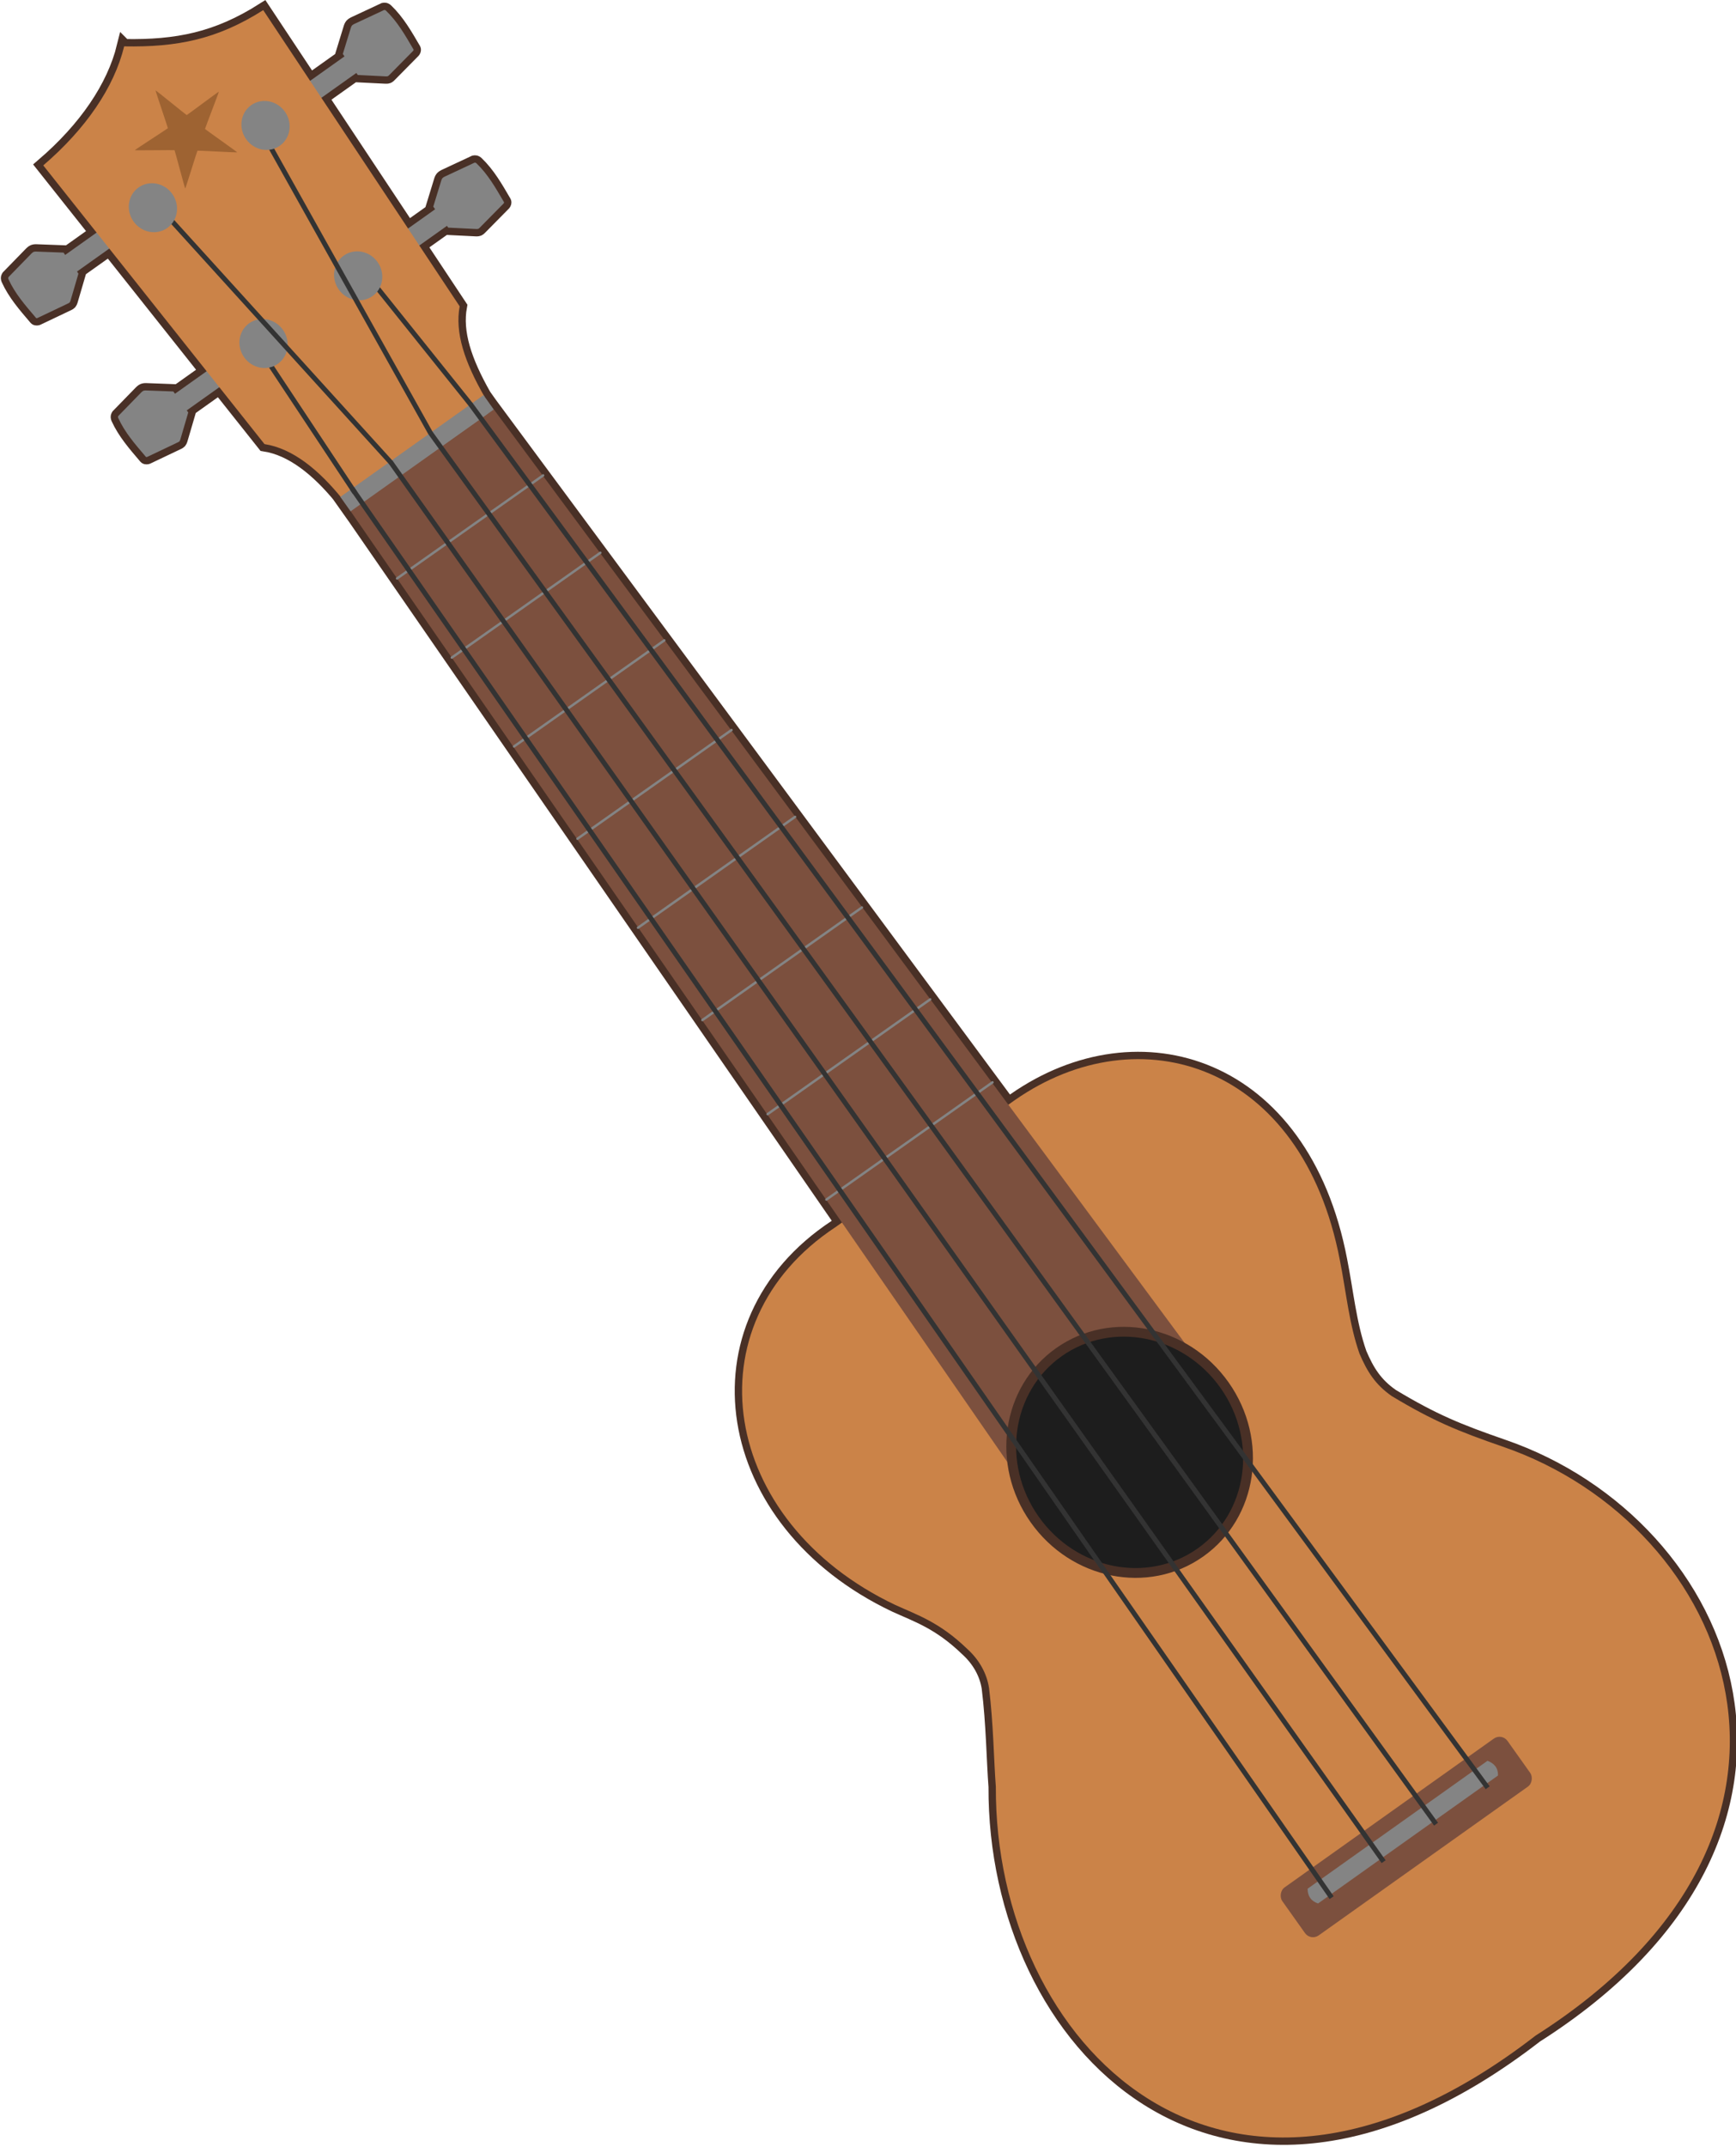 <?xml version="1.0" encoding="UTF-8" standalone="no"?>
<svg
   xmlns:dc="http://purl.org/dc/elements/1.1/"
   xmlns:cc="http://creativecommons.org/ns#"
   xmlns:rdf="http://www.w3.org/1999/02/22-rdf-syntax-ns#"
   xmlns:svg="http://www.w3.org/2000/svg"
   xmlns="http://www.w3.org/2000/svg"
   xmlns:sodipodi="http://sodipodi.sourceforge.net/DTD/sodipodi-0.dtd"
   xmlns:inkscape="http://www.inkscape.org/namespaces/inkscape"
   width="78.065mm"
   height="96.482mm"
   viewBox="0 0 276.608 341.864"
   id="svg2"
   version="1.1"
   inkscape:version="1.0.2-2 (e86c870879, 2021-01-15)"
   sodipodi:docname="ukulele.svg">
  <defs
     id="defs4">
    <linearGradient
       id="linearGradient3714">
      <stop
         offset="0"
         style="stop-color:#ffffff"
         id="stop3716" />
      <stop
         offset="1"
         style="stop-color:#67674e"
         id="stop3718" />
    </linearGradient>
    <linearGradient
       id="linearGradient4328-4">
      <stop
         offset="0"
         style="stop-color:#ffd200"
         id="stop4330-4" />
      <stop
         offset=".274"
         style="stop-color:#a7a70e"
         id="stop4342-1" />
      <stop
         offset=".526"
         style="stop-color:#8f7600"
         id="stop4332-9" />
      <stop
         offset=".644"
         style="stop-color:#f7f762"
         id="stop4334-5" />
      <stop
         offset=".763"
         style="stop-color:#ffffff"
         id="stop4344-57" />
      <stop
         offset="1"
         style="stop-color:#ebeb6e"
         id="stop4336-47" />
    </linearGradient>
  </defs>
  <sodipodi:namedview
     id="base"
     pagecolor="#ffffff"
     bordercolor="#666666"
     borderopacity="1.0"
     inkscape:pageopacity="0.0"
     inkscape:pageshadow="2"
     inkscape:zoom="0.70710678"
     inkscape:cx="207.4375"
     inkscape:cy="475.58832"
     inkscape:document-units="px"
     inkscape:current-layer="layer1"
     showgrid="false"
     fit-margin-top="0"
     fit-margin-left="0"
     fit-margin-right="0"
     fit-margin-bottom="0"
     inkscape:window-width="1267"
     inkscape:window-height="1040"
     inkscape:window-x="103"
     inkscape:window-y="0"
     inkscape:window-maximized="0"
     inkscape:document-rotation="0" />
  <g
     inkscape:label="Layer 1"
     inkscape:groupmode="layer"
     id="layer1"
     transform="translate(195.312,-178.785)">
    <g
       id="g4988"
       transform="matrix(-0.318,0.226,0.226,0.318,-115.002,135.098)">
      <path
         id="rect4899"
         d="m 202.295,16.832 c -17.42,12.859 -32.635,19.676 -54.865,20.84 l 1.107,34.619 h -17.232 v -1.191 l -8.932,-6.861 c 0,0 -0.509,-0.362 -0.852,-0.445 -0.343,-0.084 -1.047,0.01 -1.047,0.01 l -13.238,2.416 c 0,0 -0.267,0.117 -0.357,0.225 -0.114,0.136 -0.165,0.321 -0.199,0.496 -1.208,6.231 -0.576,12.719 -0.008,19.041 0.015,0.17 -0.023,0.368 0.092,0.506 0.115,0.138 0.35,0.201 0.35,0.201 l 13.43,2.365 c 0,0 0.737,0.149 1.01,0.086 0.273,-0.064 0.787,-0.461 0.787,-0.461 l 8.957,-7.059 v -1.01 h 17.508 l 2.047,63.988 h -13.566 v -1.312 l -8.932,-6.861 c 0,0 -0.509,-0.362 -0.852,-0.445 -0.343,-0.084 -1.047,0.008 -1.047,0.008 l -13.238,2.418 c 0,0 -0.267,0.117 -0.357,0.225 -0.114,0.136 -0.165,0.321 -0.199,0.496 -1.208,6.231 -0.576,12.719 -0.008,19.041 0.015,0.17 -0.023,0.366 0.092,0.504 0.115,0.138 0.35,0.203 0.35,0.203 l 13.43,2.365 c 0,0 0.737,0.147 1.01,0.084 0.273,-0.064 0.787,-0.459 0.787,-0.459 l 8.957,-7.059 v -0.887 h 13.84 l 0.953,29.783 c 7.741,7.502 11.418,19.31 13.049,35.428 v 6.914 h -0.049 l -6.889,353.1 -3.383,0.006 c -61.708,0.635 -104.259,55.65 -70.209,130.17 5.326,11.905 11.98,23.289 15.559,35.717 1.677,7.746 2.088,13.974 -0.707,21.771 -7.926,18.163 -13.805,27.397 -24.973,43.057 -57.734,80.469 -27.088,211.72 128.301,203.74 162.33,6.542 181.629,-125.81 120.859,-210.49 -5.44,-9.066 -14.14,-21.575 -21.125,-34.543 -2.626,-5.244 -3.416,-11.587 -1.928,-18.219 2.903,-15.421 8.624,-23.028 13.521,-31.504 38.733,-69.145 2.512,-142.411 -69.486,-139.871 l -3.158,0.006 -4.633,-352.887 h 0.041 l -0.012,-7.225 h -0.09 c 1.028,-14.605 4.67,-27.565 12.863,-35.512 l 1.582,-29.611 h 16.322 v 1.057 l 8.957,7.059 c 0,0 0.516,0.395 0.789,0.459 0.273,0.064 1.01,-0.084 1.01,-0.084 l 13.428,-2.365 c 0,0 0.235,-0.066 0.35,-0.203 0.115,-0.138 0.076,-0.334 0.092,-0.504 0.568,-6.322 1.202,-12.81 -0.006,-19.041 -0.034,-0.175 -0.085,-0.36 -0.199,-0.496 -0.09,-0.108 -0.359,-0.225 -0.359,-0.225 l -13.236,-2.418 c 0,0 -0.706,-0.091 -1.049,-0.008 -0.343,0.084 -0.852,0.445 -0.852,0.445 l -8.93,6.861 v 1.143 h -15.871 l 3.412,-63.842 h 16.188 v 1.033 l 8.957,7.059 c 0,0 0.516,0.397 0.789,0.461 0.273,0.064 1.01,-0.086 1.01,-0.086 L 295.434,86.688 c 0,0 0.235,-0.064 0.35,-0.201 0.115,-0.138 0.076,-0.336 0.092,-0.506 0.568,-6.322 1.202,-12.81 -0.006,-19.041 -0.034,-0.175 -0.085,-0.36 -0.199,-0.496 -0.09,-0.108 -0.359,-0.225 -0.359,-0.225 l -13.236,-2.416 c 0,0 -0.706,-0.093 -1.049,-0.01 -0.343,0.084 -0.852,0.445 -0.852,0.445 l -8.93,6.861 v 1.168 h -15.738 l 1.869,-34.977 c -22.691,-2.078 -41.942,-9.122 -55.08,-20.459 z"
         style="fill:#848484;fill-opacity:1;stroke:#493026;stroke-width:6;stroke-miterlimit:4;stroke-dasharray:none;stroke-opacity:1"
         inkscape:connector-curvature="0" />
      <g
         transform="translate(38.91,16.828)"
         id="g4468" />
      <g
         transform="translate(38.91,16.828)"
         id="g4464" />
      <g
         transform="translate(38.91,16.828)"
         id="g4460" />
      <g
         id="g4877">
        <g
           style="fill:#848484;fill-opacity:1"
           id="g4836"
           transform="translate(38.91,16.828)">
          <rect
             id="rect4172-6"
             style="fill:#848484;fill-opacity:1;stroke:none"
             height="8.319"
             width="34.016"
             y="55.462"
             x="90.197" />
          <path
             inkscape:connector-curvature="0"
             id="rect4309"
             sodipodi:nodetypes="ccczcccczcczsaa"
             style="fill:#848484;fill-opacity:1;stroke:none"
             d="m 67.969,49.615 c 0.09,-0.108 0.358,-0.224 0.358,-0.224 l 13.238,-2.418 c 0,0 0.705,-0.093 1.048,-0.009 0.343,0.084 0.852,0.445 0.852,0.445 l 8.931,6.862 -0.007,10.519 -8.957,7.059 c 0,0 -0.516,0.396 -0.788,0.46 -0.273,0.064 -1.01,-0.086 -1.01,-0.086 l -13.429,-2.365 c 0,0 -0.235,-0.064 -0.35,-0.202 -0.115,-0.138 -0.076,-0.334 -0.092,-0.505 -0.568,-6.322 -1.201,-12.811 0.007,-19.042 0.034,-0.175 0.085,-0.359 0.199,-0.496 z" />
        </g>
        <g
           style="fill:#848484;fill-opacity:1"
           id="g4840"
           transform="translate(38.91,15.62)">
          <rect
             id="rect4172"
             style="fill:#848484;fill-opacity:1;stroke:none"
             height="8.319"
             width="35.641"
             y="56.647"
             x="200.58" />
          <path
             inkscape:connector-curvature="0"
             id="rect4309-4"
             sodipodi:nodetypes="ccczcccczcczsaa"
             style="fill:#848484;fill-opacity:1;stroke:none"
             d="m 256.76,50.823 c -0.09,-0.108 -0.358,-0.224 -0.358,-0.224 l -13.238,-2.418 c 0,0 -0.705,-0.093 -1.048,-0.009 -0.343,0.084 -0.852,0.445 -0.852,0.445 l -8.931,6.862 0.007,10.519 8.957,7.059 c 0,0 0.516,0.396 0.788,0.46 0.273,0.064 1.01,-0.086 1.01,-0.086 l 13.429,-2.365 c 0,0 0.235,-0.064 0.35,-0.202 0.115,-0.138 0.076,-0.334 0.092,-0.505 0.568,-6.322 1.201,-12.811 -0.007,-19.042 -0.034,-0.175 -0.085,-0.359 -0.199,-0.496 z" />
        </g>
      </g>
      <g
         transform="translate(1.137)"
         id="g4885">
        <g
           style="fill:#848484;fill-opacity:1"
           id="g4848"
           transform="translate(38.91,16.828)">
          <rect
             id="rect4172-4"
             style="fill:#848484;fill-opacity:1;stroke:none"
             height="8.319"
             width="33.349"
             y="127.77"
             x="95.766" />
          <path
             inkscape:connector-curvature="0"
             id="rect4309-7"
             sodipodi:nodetypes="ccczcccczcczsaa"
             style="fill:#848484;fill-opacity:1;stroke:none"
             d="m 72.812,121.8 c 0.09,-0.108 0.358,-0.224 0.358,-0.224 l 13.238,-2.418 c 0,0 0.705,-0.093 1.048,-0.009 0.343,0.084 0.852,0.445 0.852,0.445 l 8.931,6.862 -0.007,10.519 -8.957,7.059 c 0,0 -0.516,0.396 -0.788,0.46 -0.273,0.064 -1.01,-0.086 -1.01,-0.086 l -13.429,-2.365 c 0,0 -0.235,-0.064 -0.35,-0.202 -0.115,-0.138 -0.076,-0.334 -0.092,-0.505 -0.568,-6.322 -1.201,-12.811 0.007,-19.042 0.034,-0.175 0.085,-0.359 0.199,-0.496 z" />
        </g>
        <g
           style="fill:#848484;fill-opacity:1"
           id="g4844"
           transform="translate(38.91,16.568)">
          <rect
             id="rect4172-9"
             style="fill:#848484;fill-opacity:1;stroke:none"
             height="8.319"
             width="35.141"
             y="127.86"
             x="195.76" />
          <path
             inkscape:connector-curvature="0"
             id="rect4309-78"
             sodipodi:nodetypes="ccczcccczcczsaa"
             style="fill:#848484;fill-opacity:1;stroke:none"
             d="m 251.9,122.06 c -0.09,-0.108 -0.358,-0.224 -0.358,-0.224 l -13.238,-2.418 c 0,0 -0.705,-0.093 -1.048,-0.009 -0.343,0.084 -0.852,0.445 -0.852,0.445 l -8.931,6.862 0.007,10.519 8.957,7.059 c 0,0 0.516,0.396 0.788,0.46 0.273,0.064 1.01,-0.086 1.01,-0.086 l 13.429,-2.365 c 0,0 0.235,-0.064 0.35,-0.202 0.115,-0.138 0.076,-0.334 0.092,-0.505 0.568,-6.322 1.201,-12.811 -0.007,-19.042 -0.034,-0.175 -0.085,-0.359 -0.199,-0.496 z" />
        </g>
      </g>
      <path
         d="m 154.8,578.148 c -61.708,0.635 -104.26,55.65 -70.21,130.17 5.326,11.905 11.979,23.289 15.558,35.717 1.677,7.746 2.089,13.975 -0.706,21.772 -7.926,18.163 -13.804,27.397 -24.972,43.057 -57.734,80.469 -27.089,211.72 128.3,203.74 162.33,6.542 181.63,-125.81 120.86,-210.49 -5.44,-9.066 -14.14,-21.576 -21.125,-34.544 -2.626,-5.244 -3.416,-11.587 -1.928,-18.219 2.903,-15.421 8.624,-23.028 13.522,-31.504 38.733,-69.145 2.512,-142.41 -69.486,-139.87"
         style="fill:#cb8348;fill-opacity:1"
         sodipodi:nodetypes="ccccccccccc"
         id="path3594"
         inkscape:connector-curvature="0" />
      <path
         d="m 155.52,714.658 c 22.299,23.161 67.73,19.521 87.758,2.274 l -6.461,-492.14 -71.747,0.25 z"
         inkscape:connector-curvature="0"
         style="fill:#7c503e;fill-opacity:1"
         sodipodi:nodetypes="ccccc"
         id="path3592" />
      <ellipse
         transform="rotate(-0.2)"
         style="fill:#1d1d1d;fill-opacity:1;stroke:#493026;stroke-width:4;stroke-miterlimit:4;stroke-dasharray:none;stroke-opacity:1"
         id="path2818"
         cx="197.49"
         cy="723.195"
         rx="47.488"
         ry="50.068" />
      <g
         style="fill:#848484;fill-opacity:1;stroke:#848484;stroke-opacity:1"
         id="g4820">
        <path
           inkscape:connector-curvature="0"
           id="path3662"
           sodipodi:nodetypes="cc"
           style="fill:#848484;fill-opacity:1;stroke:#848484;stroke-width:1px;stroke-linecap:round;stroke-opacity:1"
           d="m 162.95,342.254 75.065,-0.259" />
        <path
           inkscape:connector-curvature="0"
           id="path3676"
           sodipodi:nodetypes="cc"
           style="fill:#848484;fill-opacity:1;stroke:#848484;stroke-width:1px;stroke-linecap:round;stroke-opacity:1"
           d="m 161.14,431.911 78.478,-0.274" />
        <path
           inkscape:connector-curvature="0"
           id="path3680"
           sodipodi:nodetypes="cc"
           style="fill:#848484;fill-opacity:1;stroke:#848484;stroke-width:1px;stroke-linecap:round;stroke-opacity:1"
           d="m 160.315,477.878 79.709,-0.283" />
        <path
           inkscape:connector-curvature="0"
           id="path3684"
           sodipodi:nodetypes="cc"
           style="fill:#848484;fill-opacity:1;stroke:#848484;stroke-width:1px;stroke-linecap:round;stroke-opacity:1"
           d="m 159.31,524.608 81.244,-0.289" />
        <path
           inkscape:connector-curvature="0"
           id="path3688"
           sodipodi:nodetypes="cc"
           style="fill:#848484;fill-opacity:1;stroke:#848484;stroke-width:1px;stroke-linecap:round;stroke-opacity:1"
           d="m 158.19,566.948 82.994,-0.295" />
        <path
           d="m 161.765,387.982 76.978,-0.274"
           style="fill:#848484;fill-opacity:1;stroke:#848484;stroke-width:1px;stroke-linecap:round;stroke-opacity:1"
           sodipodi:nodetypes="cc"
           id="path4808"
           inkscape:connector-curvature="0" />
        <path
           inkscape:connector-curvature="0"
           id="path4812"
           sodipodi:nodetypes="cc"
           style="fill:#848484;fill-opacity:1;stroke:#848484;stroke-width:1px;stroke-linecap:round;stroke-opacity:1"
           d="m 163.515,297.982 74.228,-0.274" />
        <path
           d="m 164.265,258.697 72.978,-0.274"
           style="fill:#848484;fill-opacity:1;stroke:#848484;stroke-width:1px;stroke-linecap:round;stroke-opacity:1"
           sodipodi:nodetypes="cc"
           id="path4816"
           inkscape:connector-curvature="0" />
      </g>
      <g
         transform="translate(47.334,14.828)"
         id="g4432" />
      <path
         d="m 165.19,218.788 c -1.596,-16.461 -5.271,-28.482 -13.119,-36.087 l -4.64,-145.03 c 22.23,-1.164 37.444,-7.981 54.864,-20.84 13.138,11.337 32.389,18.381 55.08,20.459 l -7.752,145.07 c -8.386,8.133 -12.01,21.511 -12.938,36.535 l -71.499,-0.108 z"
         style="fill:#cb8348;fill-opacity:1"
         sodipodi:nodetypes="ccccccccc"
         id="path3600"
         inkscape:connector-curvature="0" />
      <path
         d="m 165.12,225.108 1.3e-4,-7.226 71.73,-0.011 0.011,7.225 -71.742,0.013 h -4e-5 z"
         style="fill:#848484;fill-opacity:1"
         sodipodi:nodetypes="cccccc"
         id="path3598"
         inkscape:connector-curvature="0" />
      <path
         d="m 175.321,153.898 -3.716,64.139"
         style="fill:none;fill-opacity:1;stroke:#333333;stroke-width:2;stroke-miterlimit:4;stroke-dasharray:none;stroke-opacity:1"
         sodipodi:nodetypes="cc"
         id="path3850"
         inkscape:connector-curvature="0" />
      <rect
         ry="4"
         rx="4"
         y="903.909"
         x="142.45"
         height="24.036"
         width="112.853"
         id="rect4830"
         style="opacity:1;fill:#7c503e;fill-opacity:1;fill-rule:nonzero;stroke:none;stroke-width:12;stroke-linecap:round;stroke-linejoin:round;stroke-miterlimit:4;stroke-dasharray:none;stroke-dashoffset:0;stroke-opacity:1" />
      <path
         d="m 153.8,909.792 h 90.154 c 1.723,2.461 1.787,4.923 0,7.384 h -90.154 c -2.001,-2.683 -1.494,-5.088 0,-7.384 z"
         style="fill:#848484;fill-opacity:1"
         sodipodi:nodetypes="ccccc"
         id="rect2891"
         inkscape:connector-curvature="0" />
      <path
         d="m 171.61,217.868 -11.493,700.93 -0.002,-0.516"
         style="fill:none;fill-opacity:1;stroke:#333333;stroke-width:2;stroke-miterlimit:4;stroke-dasharray:none;stroke-opacity:1"
         sodipodi:nodetypes="ccc"
         id="path3602"
         inkscape:connector-curvature="0" />
      <path
         d="m 228.56,144.218 2.454,75.727"
         style="fill:none;fill-opacity:1;stroke:#333333;stroke-width:2;stroke-miterlimit:4;stroke-dasharray:none;stroke-opacity:1"
         id="path3852"
         inkscape:connector-curvature="0" />
      <g
         transform="translate(0.995)"
         id="g4832">
        <ellipse
           ry="10.139"
           rx="9.706"
           cy="148.536"
           cx="177.65"
           id="path4040"
           style="fill:#848484;fill-opacity:1;stroke:none" />
        <ellipse
           ry="10.139"
           rx="9.706"
           cy="148.673"
           cx="225.165"
           id="path4040-1"
           style="fill:#848484;fill-opacity:1;stroke:none" />
      </g>
      <path
         d="M 175.745,69.771 191.75,218.011"
         style="fill:none;fill-opacity:1;stroke:#333333;stroke-width:2;stroke-miterlimit:4;stroke-dasharray:none;stroke-opacity:1"
         sodipodi:nodetypes="cc"
         id="path3858"
         inkscape:connector-curvature="0" />
      <path
         d="m 185.92,918.708 5.82,-700.84"
         style="fill:none;fill-opacity:1;stroke:#333333;stroke-width:2;stroke-miterlimit:4;stroke-dasharray:none;stroke-opacity:1"
         sodipodi:nodetypes="cc"
         id="path3604"
         inkscape:connector-curvature="0" />
      <path
         d="M 211.88,218.568 229.591,70.615"
         style="fill:none;fill-opacity:1;stroke:#333333;stroke-width:2;stroke-miterlimit:4;stroke-dasharray:none;stroke-opacity:1"
         sodipodi:nodetypes="cc"
         id="path3856"
         inkscape:connector-curvature="0" />
      <g
         transform="translate(1.045)"
         id="g4804">
        <ellipse
           ry="10.139"
           rx="9.706"
           cy="76.581"
           cx="172.886"
           id="path4040-14"
           style="fill:#848484;fill-opacity:1;stroke:none" />
        <ellipse
           ry="10.139"
           rx="9.706"
           cy="77.317"
           cx="229.829"
           id="path4040-8"
           style="fill:#848484;fill-opacity:1;stroke:none" />
      </g>
      <g
         style="fill:#9e6332;fill-opacity:1;stroke:none"
         transform="matrix(1.544,0,0,1.545,184.966,27.97)"
         id="g4384">
        <path
           id="path3181"
           style="fill:#9e6332;fill-opacity:1;stroke:none;stroke-width:0.252;stroke-opacity:0.159"
           sodipodi:type="star"
           sodipodi:sides="5"
           inkscape:transform-center-x="0.054854075"
           sodipodi:r1="23.190037"
           sodipodi:r2="8.4166965"
           inkscape:transform-center-y="-1.6456884"
           sodipodi:arg1="1.2490458"
           sodipodi:arg2="1.8773643"
           transform="matrix(0.583,-0.191,0.191,0.583,-65.805,-55.201)"
           inkscape:randomized="0"
           sodipodi:cy="157.66667"
           sodipodi:cx="80.666664"
           inkscape:rounded="0.01"
           inkscape:flatsided="false"
           d="m 88,179.667 c -0.162,0.054 -9.71,-13.924 -9.873,-13.976 -0.163,-0.052 -16.015,5.886 -16.117,5.749 -0.102,-0.138 10.242,-13.538 10.241,-13.709 -0.001,-0.171 -10.547,-13.413 -10.448,-13.552 0.1,-0.139 16.04,5.557 16.202,5.503 0.162,-0.054 9.497,-14.176 9.66,-14.124 0.163,0.052 -0.329,16.972 -0.227,17.11 0.102,0.138 16.417,4.652 16.418,4.823 0.001,0.171 -16.243,4.932 -16.343,5.071 -0.1,0.139 0.649,17.051 0.487,17.105 z" />
      </g>
      <path
         d="m 211.9,218.268 0.35,700.511"
         style="fill:none;fill-opacity:1;stroke:#333333;stroke-width:2;stroke-miterlimit:4;stroke-dasharray:none;stroke-opacity:1"
         sodipodi:nodetypes="cc"
         id="path3606"
         inkscape:connector-curvature="0" />
      <path
         d="m 238.06,918.452 -7.1,-700.553"
         style="fill:none;fill-opacity:1;stroke:#333333;stroke-width:2;stroke-miterlimit:4;stroke-dasharray:none;stroke-opacity:1"
         sodipodi:nodetypes="cc"
         id="path3608"
         inkscape:connector-curvature="0" />
    </g>
  </g>
</svg>
